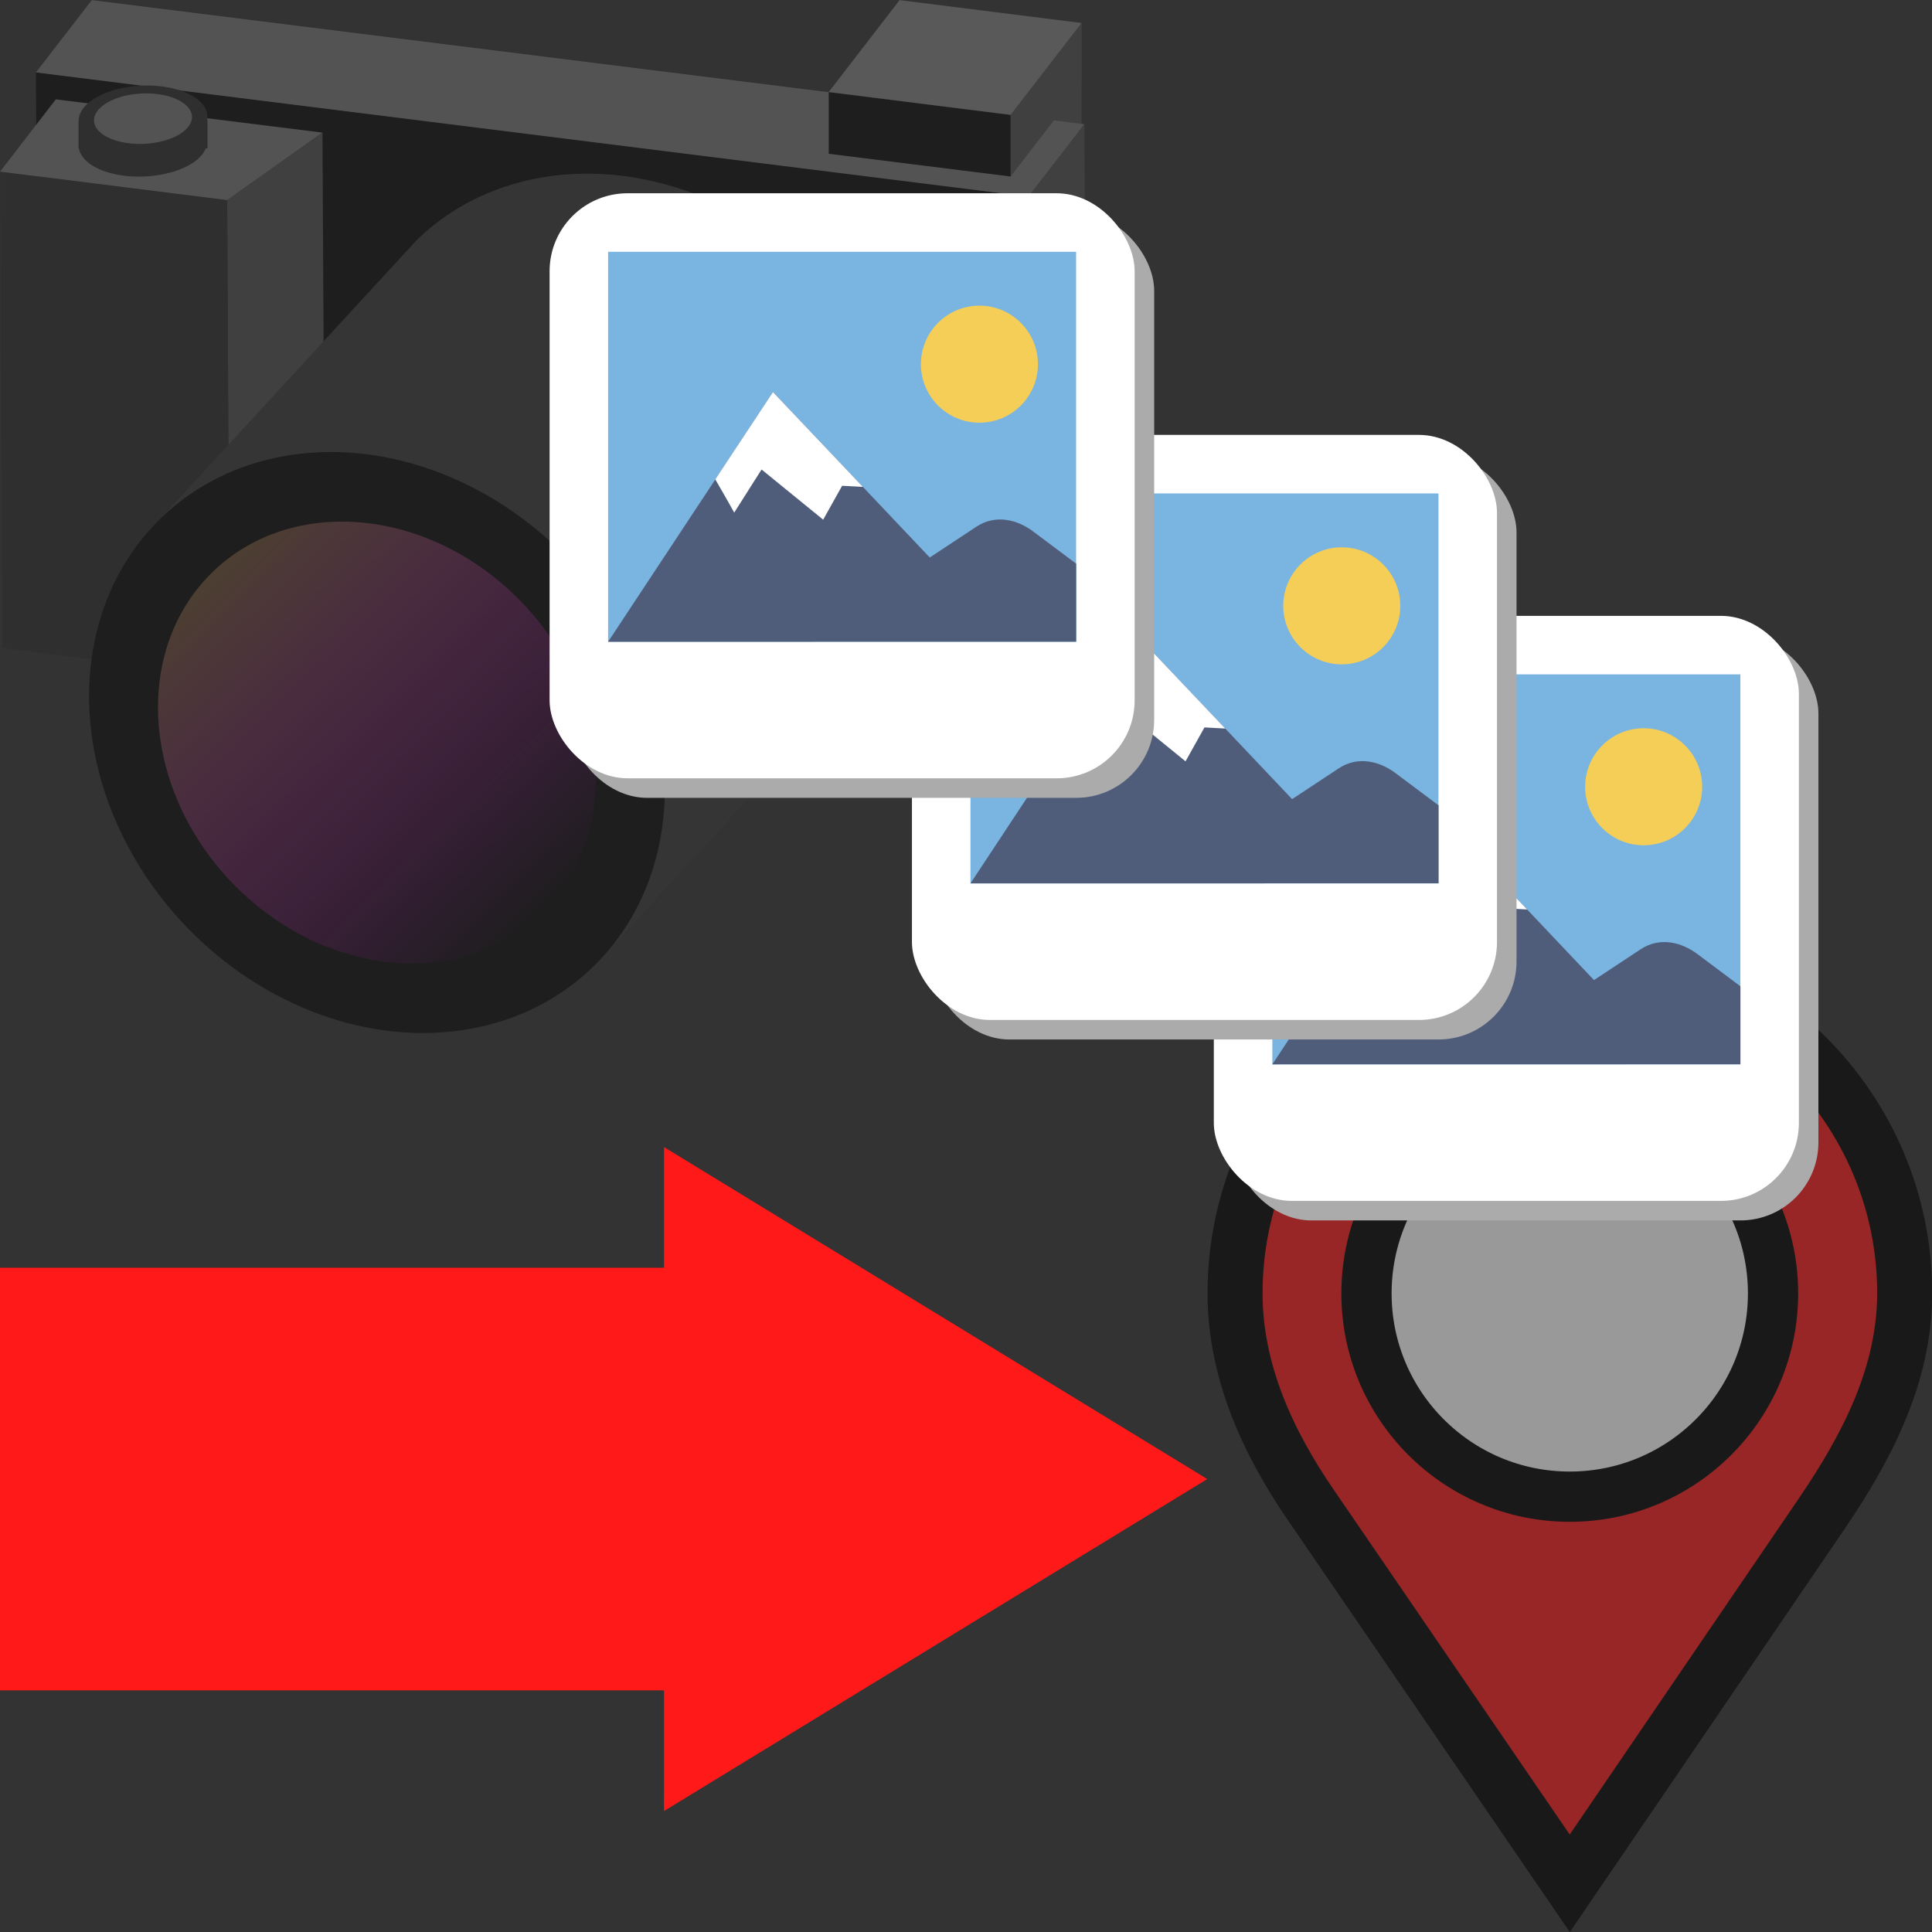 <?xml version="1.0" encoding="UTF-8" standalone="no"?>
<!-- Created with Inkscape (http://www.inkscape.org/) -->

<svg
   width="32"
   height="32"
   viewBox="0 0 8.467 8.467"
   version="1.1"
   id="svg5"
   xml:space="preserve"
   sodipodi:docname="icon_move_photos.svg"
   inkscape:version="1.3 (0e150ed6c4, 2023-07-21)"
   xmlns:inkscape="http://www.inkscape.org/namespaces/inkscape"
   xmlns:sodipodi="http://sodipodi.sourceforge.net/DTD/sodipodi-0.dtd"
   xmlns:xlink="http://www.w3.org/1999/xlink"
   xmlns="http://www.w3.org/2000/svg"
   xmlns:svg="http://www.w3.org/2000/svg"><rect x="0" y="0" width="8.467" height="8.467" fill="#333333" stroke="none"/><sodipodi:namedview
     id="namedview1"
     pagecolor="#ffffff"
     bordercolor="#666666"
     borderopacity="1.0"
     inkscape:showpageshadow="2"
     inkscape:pageopacity="0.0"
     inkscape:pagecheckerboard="true"
     inkscape:deskcolor="#d1d1d1"
     inkscape:zoom="15.666835"
     inkscape:cx="0.4468037"
     inkscape:cy="18.670012"
     inkscape:current-layer="svg5"
     showgrid="false" /><defs
     id="defs2"><inkscape:path-effect
       effect="fillet_chamfer"
       id="path-effect25"
       is_visible="true"
       lpeversion="1"
       nodesatellites_param="F,0,0,1,0,0.453,0,1 @ F,0,0,1,0,0.547,0,1 @ F,0,0,1,0,0.481,0,1 @ F,0,0,1,0,0.495,0,1"
       radius="0"
       unit="px"
       method="auto"
       mode="F"
       chamfer_steps="1"
       flexible="false"
       use_knot_distance="true"
       apply_no_radius="true"
       apply_with_radius="true"
       only_selected="false"
       hide_knots="false" /><inkscape:path-effect
       effect="fillet_chamfer"
       id="path-effect11"
       is_visible="true"
       lpeversion="1"
       nodesatellites_param="F,0,0,1,0,0.481,0,1 @ F,0,0,1,0,0.418,0,1 @ F,0,0,1,0,0.487,0,1 @ F,0,0,1,0,0.381,0,1"
       radius="0"
       unit="px"
       method="auto"
       mode="F"
       chamfer_steps="1"
       flexible="false"
       use_knot_distance="true"
       apply_no_radius="true"
       apply_with_radius="true"
       only_selected="false"
       hide_knots="false" /><inkscape:path-effect
       effect="fillet_chamfer"
       id="path-effect10"
       is_visible="true"
       lpeversion="1"
       nodesatellites_param="F,0,0,1,0,0.453,0,1 @ F,0,0,1,0,0.547,0,1 @ F,0,0,1,0,0.481,0,1 @ F,0,0,1,0,0.495,0,1"
       radius="0"
       unit="px"
       method="auto"
       mode="F"
       chamfer_steps="1"
       flexible="false"
       use_knot_distance="true"
       apply_no_radius="true"
       apply_with_radius="true"
       only_selected="false"
       hide_knots="false" /><inkscape:path-effect
       effect="fillet_chamfer"
       id="path-effect8"
       is_visible="true"
       lpeversion="1"
       nodesatellites_param="F,0,0,1,0,0.453,0,1 @ F,0,0,1,0,0.418,0,1 @ F,0,0,1,0,0.554,0,1 @ F,0,0,1,0,0.316,0,1"
       radius="0"
       unit="px"
       method="auto"
       mode="F"
       chamfer_steps="1"
       flexible="false"
       use_knot_distance="true"
       apply_no_radius="true"
       apply_with_radius="true"
       only_selected="false"
       hide_knots="false" /><inkscape:path-effect
       effect="fillet_chamfer"
       id="path-effect7"
       is_visible="true"
       lpeversion="1"
       nodesatellites_param="F,0,0,1,0,0.453,0,1 @ F,0,0,1,0,0.547,0,1 @ F,0,0,1,0,0.481,0,1 @ F,0,0,1,0,0.495,0,1"
       radius="0"
       unit="px"
       method="auto"
       mode="F"
       chamfer_steps="1"
       flexible="false"
       use_knot_distance="true"
       apply_no_radius="true"
       apply_with_radius="true"
       only_selected="false"
       hide_knots="false" /><inkscape:path-effect
       effect="fillet_chamfer"
       id="path-effect6"
       is_visible="true"
       lpeversion="1"
       nodesatellites_param="F,0,0,1,0,0.537,0,1 @ F,0,0,1,0,0.495,0,1 @ F,0,0,1,0,0.481,0,1 @ F,0,0,1,0,0.508,0,1 @ F,0,0,1,0,0.554,0,1 @ F,0,0,1,0,0.549,0,1"
       radius="0"
       unit="px"
       method="auto"
       mode="F"
       chamfer_steps="1"
       flexible="false"
       use_knot_distance="true"
       apply_no_radius="true"
       apply_with_radius="true"
       only_selected="false"
       hide_knots="false" /><inkscape:path-effect
       effect="fillet_chamfer"
       id="path-effect4"
       is_visible="true"
       lpeversion="1"
       nodesatellites_param="F,0,0,1,0,0.434,0,1 @ F,0,0,1,0,0.318,0,1 @ F,0,0,1,0,0.336,0,1 @ F,0,0,1,0,0.393,0,1 @ F,0,0,1,0,0.364,0,1 @ F,0,0,1,0,0.369,0,1"
       radius="0"
       unit="px"
       method="auto"
       mode="F"
       chamfer_steps="1"
       flexible="false"
       use_knot_distance="true"
       apply_no_radius="true"
       apply_with_radius="true"
       only_selected="false"
       hide_knots="false" /><inkscape:path-effect
       effect="fillet_chamfer"
       id="path-effect2"
       is_visible="true"
       lpeversion="1"
       nodesatellites_param="F,0,0,1,0,0.434,0,1 @ F,0,0,1,0,0.318,0,1 @ F,0,0,1,0,0.336,0,1 @ F,0,0,1,0,0.393,0,1 @ F,0,0,1,0,0.364,0,1 @ F,0,0,1,0,0.369,0,1"
       radius="0"
       unit="px"
       method="auto"
       mode="F"
       chamfer_steps="1"
       flexible="false"
       use_knot_distance="true"
       apply_no_radius="true"
       apply_with_radius="true"
       only_selected="false"
       hide_knots="false" /><linearGradient
       inkscape:collect="always"
       xlink:href="#linearGradient16"
       id="linearGradient21"
       x1="4.641"
       y1="2.069"
       x2="8.245"
       y2="2.069"
       gradientUnits="userSpaceOnUse" /><linearGradient
       id="linearGradient16"
       inkscape:collect="always"><stop
         style="stop-color:#664c30;stop-opacity:1"
         offset="0"
         id="stop16" /><stop
         style="stop-color:#cf00dc;stop-opacity:0;"
         offset="1"
         id="stop17" /></linearGradient></defs><path
     style="fill:#000000;fill-rule:evenodd;stroke:none;stroke-width:0.265px;stroke-linecap:butt;stroke-linejoin:miter;stroke-opacity:1;fill-opacity:0"
     d="M -5.834,2.145 -7.707,3.226 -9.579,2.145 -7.707,1.064 Z"
     id="path4"
     sodipodi:nodetypes="ccccc" /><path
     id="rect5"
     style="color:#000000;overflow:visible;opacity:1;fill:#ff1919;stroke-width:0.327px;-inkscape-stroke:none"
     d="M 2.91,5.027 V 5.556 H 5.155e-6 L -5.155e-6,7.408 H 2.91 l -8.75e-5,0.529 2.381,-1.455 z"
     sodipodi:nodetypes="cccccccc" /><g
     id="g7"
     transform="matrix(0.91,0,0,0.91,3.366,3.72)"
     style="opacity:0.5"><path
       id="path1"
       style="color:#000000;overflow:visible;fill:#ff1919;stroke:#000000;stroke-width:0.265;stroke-dasharray:none"
       d="M 3.861,0.529 C 2.971,0.529 2.249,1.251 2.249,2.141 c 4e-4,0.378 0.159,0.719 0.367,1.022 L 3.861,4.982 5.073,3.204 C 5.29,2.885 5.473,2.538 5.474,2.141 5.474,1.251 4.752,0.529 3.861,0.529 Z"
       sodipodi:nodetypes="ccscscc" /><circle
       style="color:#000000;overflow:visible;fill:#ffffff;stroke:#000000;stroke-width:0.242;stroke-dasharray:none"
       id="path2"
       cx="3.861"
       cy="2.141"
       r="0.979" /></g><g
     id="g27"
     transform="matrix(0.576,0,0,0.576,-0.074,-0.246)"
     style="opacity:0.5"><path
       style="fill:#4e4e50;fill-opacity:1;fill-rule:evenodd;stroke:none;stroke-width:0.046px;stroke-linecap:butt;stroke-linejoin:miter;stroke-opacity:1"
       d="m 8.357,0.602 -0.21,0.273 3e-6,1.528 0.21,-0.273 z"
       id="path26"
       sodipodi:nodetypes="ccccc" /><path
       style="font-variation-settings:normal;opacity:1;vector-effect:none;fill:#090909;fill-opacity:1;fill-rule:evenodd;stroke:none;stroke-width:0.078;stroke-linecap:butt;stroke-linejoin:round;stroke-miterlimit:4;stroke-dasharray:none;stroke-dashoffset:0;stroke-opacity:1;-inkscape-stroke:none;stop-color:#000000;stop-opacity:1"
       d="M 7.973,6.077 7.954,1.923 0.402,0.978 0.421,5.133 Z"
       id="path5"
       sodipodi:nodetypes="ccccc" /><path
       style="fill:#737375;fill-opacity:1;fill-rule:evenodd;stroke:none;stroke-width:0.265px;stroke-linecap:butt;stroke-linejoin:miter;stroke-opacity:1"
       d="M 8.379,1.372 7.954,1.923 0.402,0.978 0.827,0.428 Z"
       id="path7"
       sodipodi:nodetypes="ccccc" /><path
       style="font-variation-settings:normal;opacity:1;vector-effect:none;fill:#4e4e50;fill-opacity:1;fill-rule:evenodd;stroke:none;stroke-width:0.078;stroke-linecap:butt;stroke-linejoin:round;stroke-miterlimit:4;stroke-dasharray:none;stroke-dashoffset:0;stroke-opacity:1;-inkscape-stroke:none;stop-color:#000000;stop-opacity:1"
       d="M 8.379,1.372 7.954,1.923 7.973,6.077 8.398,5.527 Z"
       id="path8"
       sodipodi:nodetypes="ccccc" /><path
       style="font-variation-settings:normal;opacity:1;vector-effect:none;fill:#2b2b2b;fill-opacity:1;fill-rule:evenodd;stroke:none;stroke-width:0.021;stroke-linecap:butt;stroke-linejoin:round;stroke-miterlimit:4;stroke-dasharray:none;stroke-dashoffset:0;stroke-opacity:1;-inkscape-stroke:none;stop-color:#000000;stop-opacity:1"
       d="M 1.857,1.95 1.875,5.575 0.147,5.358 0.129,1.733 Z"
       id="path9"
       sodipodi:nodetypes="ccccc" /><path
       style="font-variation-settings:normal;opacity:1;vector-effect:none;fill:#4e4e50;fill-opacity:1;fill-rule:evenodd;stroke:none;stroke-width:0.078;stroke-linecap:butt;stroke-linejoin:round;stroke-miterlimit:4;stroke-dasharray:none;stroke-dashoffset:0;stroke-opacity:1;-inkscape-stroke:none;stop-color:#000000;stop-opacity:1"
       d="M 2.582,1.436 1.857,1.95 1.875,5.575 2.601,5.062 Z"
       id="path10"
       sodipodi:nodetypes="ccccc" /><path
       id="path6-7"
       style="color:#000000;overflow:visible;fill:#383839;fill-opacity:1;stroke:none;stroke-width:0.078;stroke-linejoin:round"
       d="M 4.647,1.749 A 2.37,2.017 46.532 0 0 3.298,2.255 L 1.35,4.372 A 2.37,2.017 46.532 0 0 1.553,7.484 2.37,2.017 46.532 0 0 4.646,7.779 L 6.593,5.662 A 2.37,2.017 46.532 0 0 6.39,2.55 2.37,2.017 46.532 0 0 4.647,1.749 Z" /><ellipse
       style="color:#000000;overflow:visible;fill:#090909;fill-opacity:1;stroke:none;stroke-width:0.078;stroke-linejoin:round"
       id="ellipse8"
       cx="6.443"
       cy="2.069"
       rx="2.37"
       ry="2.017"
       transform="matrix(0.695,0.719,-0.716,0.698,0,0)" /><ellipse
       style="color:#000000;overflow:visible;fill:url(#linearGradient21);fill-opacity:1;stroke:none;stroke-width:0.059;stroke-linejoin:round"
       id="ellipse9"
       cx="6.443"
       cy="2.069"
       rx="1.802"
       ry="1.534"
       transform="matrix(0.695,0.719,-0.716,0.698,0,0)" /><path
       style="font-variation-settings:normal;opacity:1;vector-effect:none;fill:#737375;fill-opacity:1;fill-rule:evenodd;stroke:none;stroke-width:0.265px;stroke-linecap:butt;stroke-linejoin:miter;stroke-miterlimit:4;stroke-dasharray:none;stroke-dashoffset:0;stroke-opacity:1;-inkscape-stroke:none;stop-color:#000000;stop-opacity:1"
       d="M 2.582,1.436 1.857,1.95 0.129,1.733 0.553,1.183 Z"
       id="path11"
       sodipodi:nodetypes="ccccc" /><path
       id="ellipse12"
       style="color:#000000;overflow:visible;fill:#2b2b2b;fill-opacity:1;stroke:none;stroke-width:0.013;stroke-linejoin:round"
       d="M 1.272,1.078 A 0.252,0.491 87.491 0 0 0.823,1.193 0.252,0.491 87.491 0 0 0.727,1.34 h -8.3569e-4 l -1e-8,0.006 1e-8,0.191 v 0.019 h 0.003 a 0.252,0.491 87.491 0 0 0.195,0.174 0.252,0.491 87.491 0 0 0.686,-0.074 0.252,0.491 87.491 0 0 0.084,-0.1 h 0.013 l -2e-7,-0.216 h -0.003 A 0.252,0.491 87.491 0 0 1.509,1.119 0.252,0.491 87.491 0 0 1.272,1.078 Z" /><ellipse
       style="color:#000000;overflow:visible;fill:#737375;fill-opacity:1;stroke:none;stroke-width:0.011;stroke-linejoin:round"
       id="ellipse13"
       cx="2.18"
       cy="1.04"
       rx="0.317"
       ry="0.275"
       transform="matrix(0.944,0.33,-0.809,0.587,0,0)" /><path
       style="fill:#4e4e50;fill-opacity:1;fill-rule:evenodd;stroke:none;stroke-width:0.046px;stroke-linecap:butt;stroke-linejoin:miter;stroke-opacity:1"
       d="m 8.357,0.602 -0.539,0.699 3e-6,0.469 L 8.357,1.071 Z"
       id="path22"
       sodipodi:nodetypes="ccccc" /><path
       style="fill:#090909;fill-opacity:1;fill-rule:evenodd;stroke:none;stroke-width:0.04px;stroke-linecap:butt;stroke-linejoin:miter;stroke-opacity:1"
       d="m 7.818,1.301 3e-6,0.469 -1.384,-0.173 -5.3e-6,-0.469 z"
       id="path23"
       sodipodi:nodetypes="ccccc" /><path
       style="fill:#808080;fill-opacity:1;fill-rule:evenodd;stroke:none;stroke-width:0.046px;stroke-linecap:butt;stroke-linejoin:miter;stroke-opacity:1"
       d="M 8.357,0.602 7.818,1.301 6.434,1.127 6.973,0.428 Z"
       id="path24"
       sodipodi:nodetypes="ccccc" /></g><g
     id="g19"
     transform="matrix(0.323,0,0,0.323,-16.136,-38.49)"><rect
       style="color:#000000;overflow:visible;fill:#ababab;stroke-width:0.079;stroke-linejoin:round"
       id="rect16"
       width="7.938"
       height="7.938"
       x="66.691"
       y="127.785"
       rx="1.058"
       ry="1.058" /><rect
       style="color:#000000;overflow:visible;fill:#ffffff;stroke-width:0.079;stroke-linejoin:round"
       id="rect17"
       width="7.938"
       height="7.938"
       x="66.426"
       y="127.52"
       rx="1.058"
       ry="1.058" /><rect
       style="color:#000000;overflow:visible;fill:#7ab4e1;fill-opacity:1;stroke-width:0.079;stroke-linejoin:round"
       id="rect18"
       width="6.35"
       height="5.292"
       x="67.22"
       y="128.314" /><path
       style="fill:#4f5d7a;fill-opacity:1;fill-rule:evenodd;stroke:none;stroke-width:0.265px;stroke-linecap:butt;stroke-linejoin:miter;stroke-opacity:1"
       d="m 67.22,133.605 2.238,-3.388 2.126,2.245 0.633,-0.418 c 0.264,-0.174 0.559,-0.093 0.769,0.064 l 0.585,0.438 v 1.058 z"
       id="path18"
       sodipodi:nodetypes="cccssccc" /><path
       id="path19"
       style="fill:#ffffff;fill-rule:evenodd;stroke:none;stroke-width:0.265px;stroke-linecap:butt;stroke-linejoin:miter;stroke-opacity:1"
       d="m 69.457,130.217 -0.783,1.185 c 0.145,0.248 0.257,0.451 0.257,0.451 l 0.371,-0.585 0.836,0.681 0.257,-0.46 0.282,0.015 z" /><circle
       style="color:#000000;overflow:visible;fill:#f4ce56;fill-opacity:1;stroke:none;stroke-width:0.079;stroke-linejoin:round"
       id="circle19"
       cx="72.258"
       cy="129.839"
       r="0.794" /></g><g
     id="g16"
     transform="matrix(0.323,0,0,0.323,-17.459,-39.283)"><rect
       style="color:#000000;overflow:visible;fill:#ababab;stroke-width:0.079;stroke-linejoin:round"
       id="rect13"
       width="7.938"
       height="7.938"
       x="66.691"
       y="127.785"
       rx="1.058"
       ry="1.058" /><rect
       style="color:#000000;overflow:visible;fill:#ffffff;stroke-width:0.079;stroke-linejoin:round"
       id="rect14"
       width="7.938"
       height="7.938"
       x="66.426"
       y="127.52"
       rx="1.058"
       ry="1.058" /><rect
       style="color:#000000;overflow:visible;fill:#7ab4e1;fill-opacity:1;stroke-width:0.079;stroke-linejoin:round"
       id="rect15"
       width="6.35"
       height="5.292"
       x="67.22"
       y="128.314" /><path
       style="fill:#4f5d7a;fill-opacity:1;fill-rule:evenodd;stroke:none;stroke-width:0.265px;stroke-linecap:butt;stroke-linejoin:miter;stroke-opacity:1"
       d="m 67.22,133.605 2.238,-3.388 2.126,2.245 0.633,-0.418 c 0.264,-0.174 0.559,-0.093 0.769,0.064 l 0.585,0.438 v 1.058 z"
       id="path15"
       sodipodi:nodetypes="cccssccc" /><path
       id="path16"
       style="fill:#ffffff;fill-rule:evenodd;stroke:none;stroke-width:0.265px;stroke-linecap:butt;stroke-linejoin:miter;stroke-opacity:1"
       d="m 69.457,130.217 -0.783,1.185 c 0.145,0.248 0.257,0.451 0.257,0.451 l 0.371,-0.585 0.836,0.681 0.257,-0.46 0.282,0.015 z" /><circle
       style="color:#000000;overflow:visible;fill:#f4ce56;fill-opacity:1;stroke:none;stroke-width:0.079;stroke-linejoin:round"
       id="circle16"
       cx="72.258"
       cy="129.839"
       r="0.794" /></g><g
     id="g13"
     transform="matrix(0.323,0,0,0.323,-19.047,-40.342)"><rect
       style="color:#000000;overflow:visible;fill:#ababab;stroke-width:0.079;stroke-linejoin:round"
       id="rect7"
       width="7.938"
       height="7.938"
       x="66.691"
       y="127.785"
       rx="1.058"
       ry="1.058" /><rect
       style="color:#000000;overflow:visible;fill:#ffffff;stroke-width:0.079;stroke-linejoin:round"
       id="rect8"
       width="7.938"
       height="7.938"
       x="66.426"
       y="127.52"
       rx="1.058"
       ry="1.058" /><rect
       style="color:#000000;overflow:visible;fill:#7ab4e1;fill-opacity:1;stroke-width:0.079;stroke-linejoin:round"
       id="rect9"
       width="6.35"
       height="5.292"
       x="67.22"
       y="128.314" /><path
       style="fill:#4f5d7a;fill-opacity:1;fill-rule:evenodd;stroke:none;stroke-width:0.265px;stroke-linecap:butt;stroke-linejoin:miter;stroke-opacity:1"
       d="m 67.22,133.605 2.238,-3.388 2.126,2.245 0.633,-0.418 c 0.264,-0.174 0.559,-0.093 0.769,0.064 l 0.585,0.438 v 1.058 z"
       id="path12"
       sodipodi:nodetypes="cccssccc" /><path
       id="path13"
       style="fill:#ffffff;fill-rule:evenodd;stroke:none;stroke-width:0.265px;stroke-linecap:butt;stroke-linejoin:miter;stroke-opacity:1"
       d="m 69.457,130.217 -0.783,1.185 c 0.145,0.248 0.257,0.451 0.257,0.451 l 0.371,-0.585 0.836,0.681 0.257,-0.46 0.282,0.015 z" /><circle
       style="color:#000000;overflow:visible;fill:#f4ce56;fill-opacity:1;stroke:none;stroke-width:0.079;stroke-linejoin:round"
       id="circle13"
       cx="72.258"
       cy="129.839"
       r="0.794" /></g></svg>
